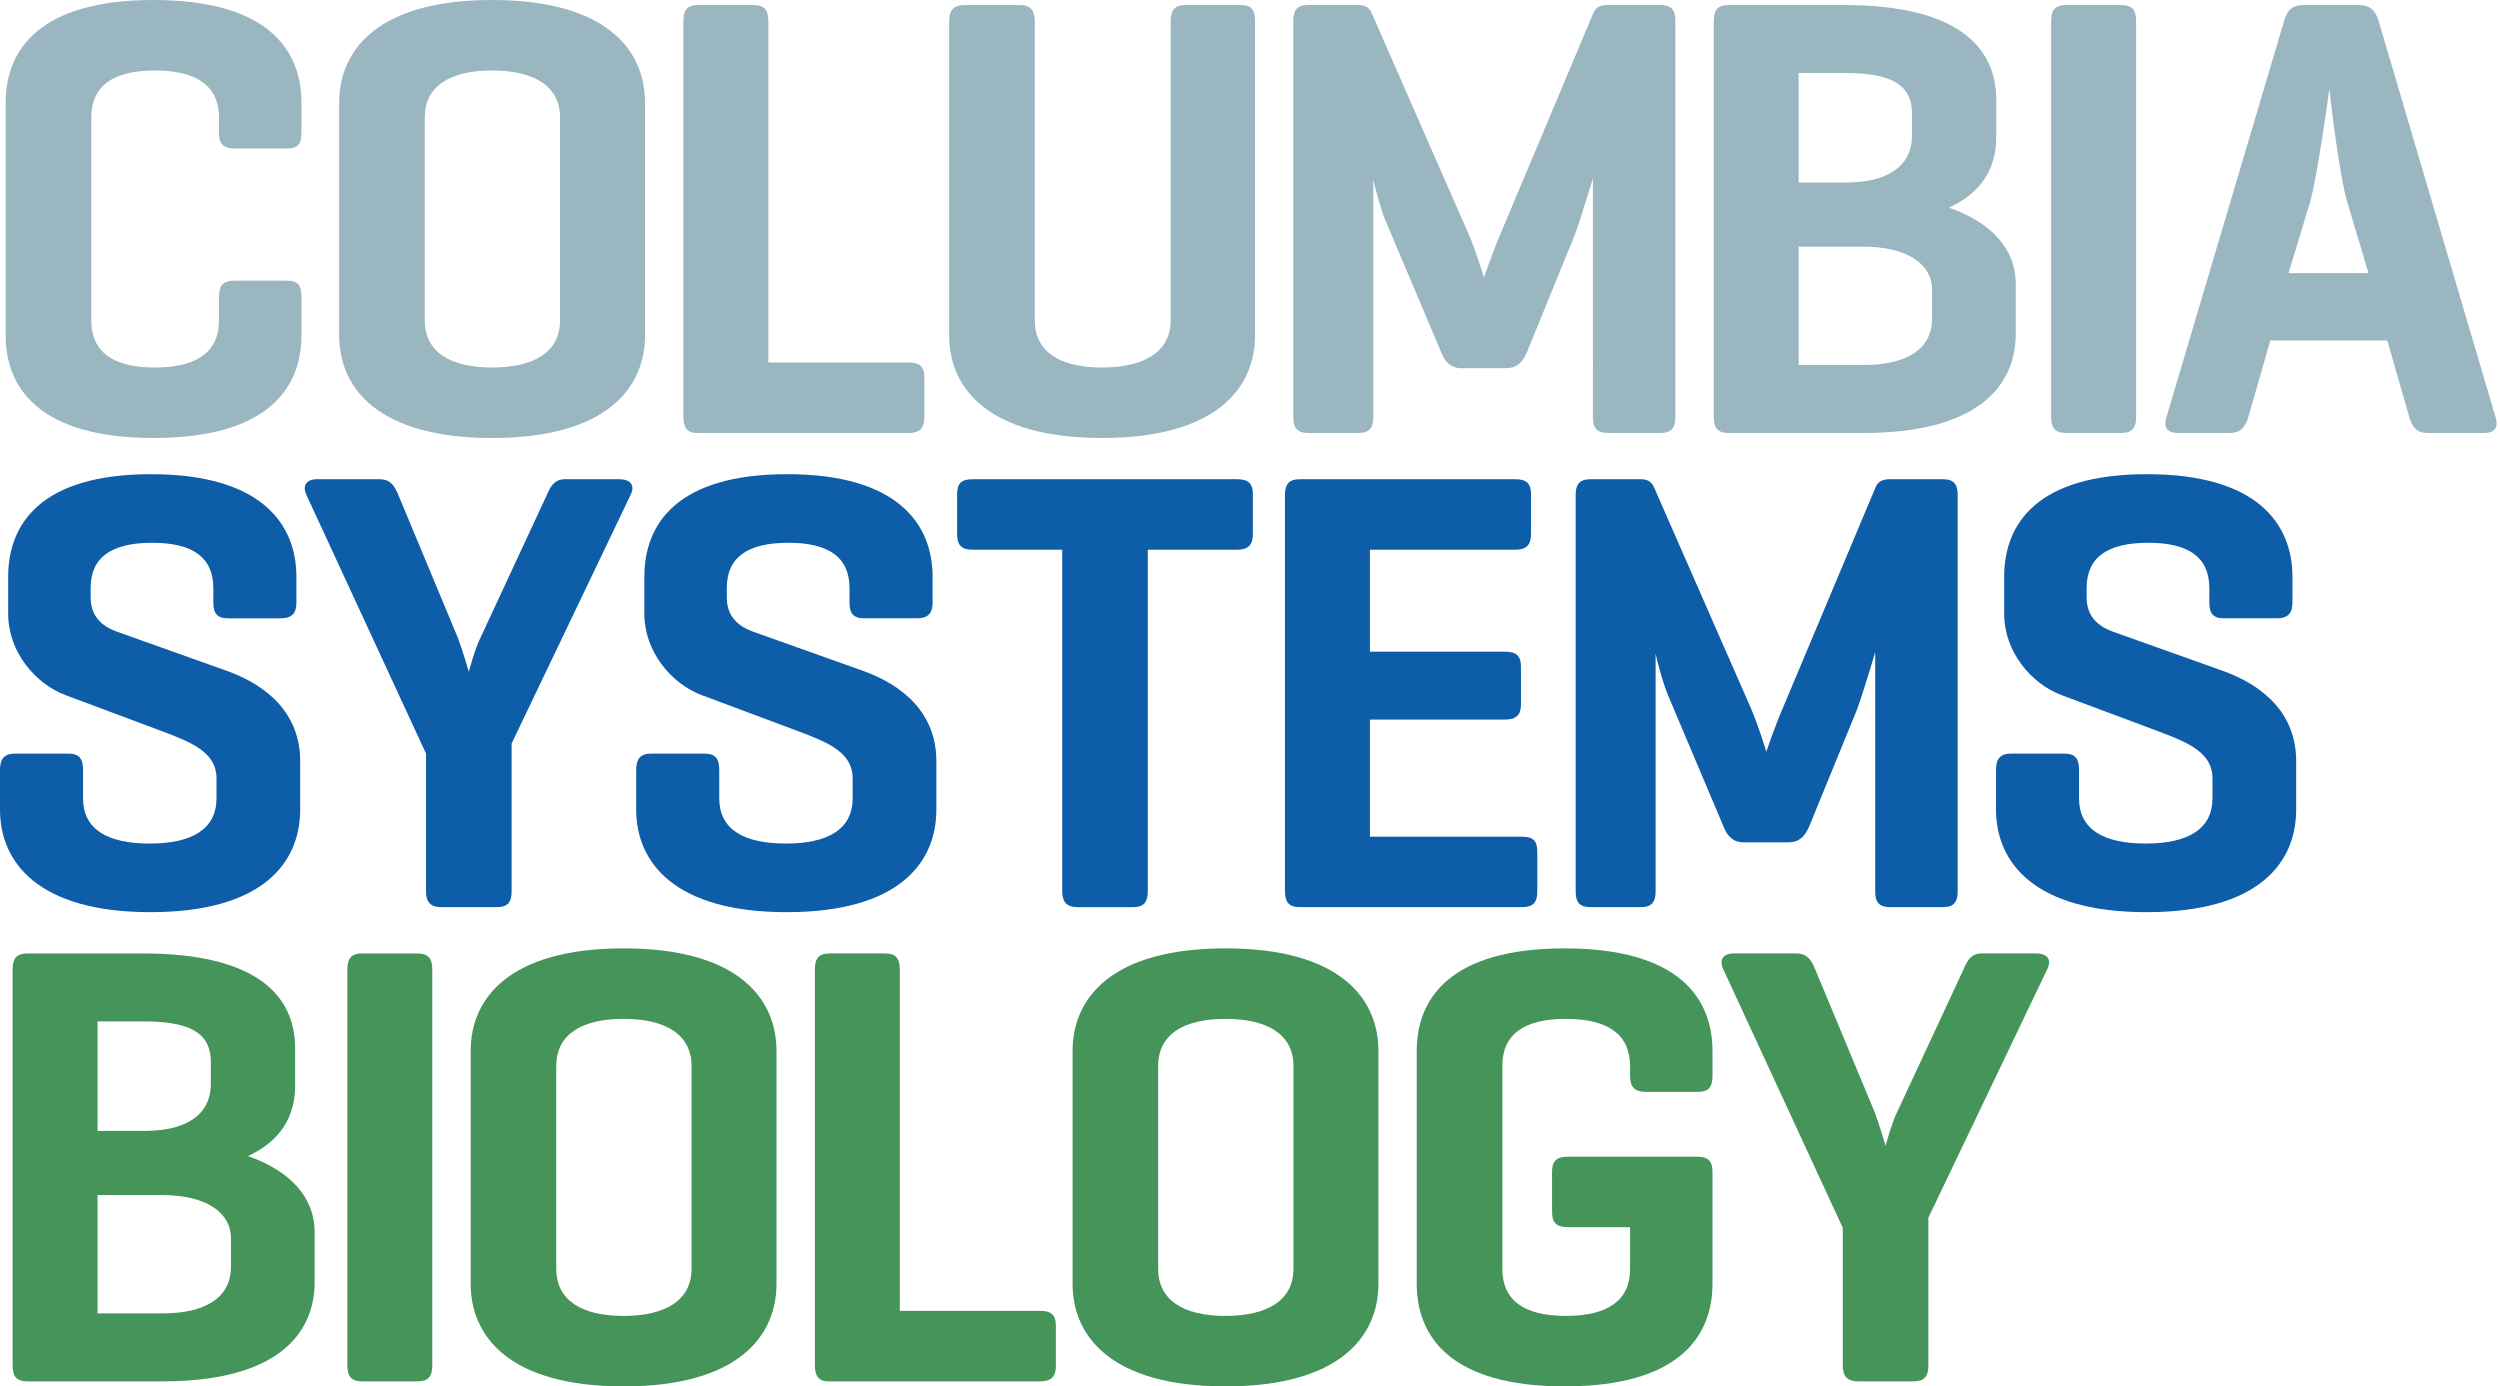 <?xml version="1.0" encoding="utf-8"?>
<!-- Generator: Adobe Illustrator 16.0.0, SVG Export Plug-In . SVG Version: 6.00 Build 0)  -->
<!DOCTYPE svg PUBLIC "-//W3C//DTD SVG 1.1//EN" "http://www.w3.org/Graphics/SVG/1.1/DTD/svg11.dtd">
<svg version="1.1" id="Layer_1" xmlns="http://www.w3.org/2000/svg" xmlns:xlink="http://www.w3.org/1999/xlink" x="0px" y="0px"
	 width="261.472px" height="145px" viewBox="0 0 261.472 145" enable-background="new 0 0 261.472 145" xml:space="preserve">
<g>
	<path fill="#9AB6C0" d="M31.528,35.082c0,5.527-3.554,10.726-15.467,10.726c-11.914,0-15.467-5.199-15.467-10.726V10.728
		C0.594,5.201,4.147,0,16.061,0c11.913,0,15.467,5.201,15.467,10.728v3.159c0,1.185-0.396,1.646-1.516,1.646h-5.462
		c-1.183,0-1.643-0.461-1.643-1.646v-1.579c0-3.291-2.306-4.936-6.714-4.936c-4.411,0-6.648,1.645-6.648,4.936V33.5
		c0,3.293,2.238,4.939,6.648,4.939c4.409,0,6.714-1.646,6.714-4.939V31c0-1.184,0.46-1.644,1.643-1.644h5.462
		c1.121,0,1.516,0.46,1.516,1.644V35.082z"/>
	<path fill="#9AB6C0" d="M35.473,10.728C35.473,5.201,39.554,0,51.467,0s15.994,5.201,15.994,10.728v24.354
		c0,5.527-4.081,10.726-15.994,10.726s-15.994-5.199-15.994-10.726V10.728z M58.576,12.308c0-3.291-2.699-4.936-7.109-4.936
		c-4.409,0-7.043,1.645-7.043,4.936V33.5c0,3.293,2.634,4.939,7.043,4.939c4.41,0,7.109-1.646,7.109-4.939V12.308z"/>
	<path fill="#9AB6C0" d="M80.359,37.912h14.676c1.119,0,1.646,0.396,1.646,1.579v4.147c0,1.185-0.527,1.646-1.646,1.646H72.854
		c-0.987,0-1.382-0.594-1.382-1.712V2.237c0-1.185,0.395-1.71,1.579-1.71h5.727c1.184,0,1.581,0.526,1.581,1.71V37.912z"/>
	<path fill="#9AB6C0" d="M108.224,33.5c0,3.293,2.632,4.939,7.042,4.939c4.408,0,7.174-1.646,7.174-4.939V2.237
		c0-1.185,0.396-1.71,1.579-1.71h5.727c1.184,0,1.515,0.526,1.515,1.71v32.845c0,5.527-4.083,10.726-15.995,10.726
		c-11.915,0-15.994-5.199-15.994-10.726V2.237c0-1.185,0.46-1.71,1.645-1.71h5.726c1.121,0,1.581,0.526,1.581,1.71V33.5z"/>
	<path fill="#9AB6C0" d="M175.222,43.638c0,1.117-0.394,1.646-1.582,1.646h-5.46c-1.185,0-1.578-0.529-1.578-1.646V18.629
		c-0.067,0.195-1.253,4.209-1.914,5.986l-4.998,12.245c-0.46,1.052-1.052,1.647-2.174,1.647h-4.669
		c-1.123,0-1.715-0.661-2.109-1.647l-5.594-13.23c-0.658-1.382-1.45-4.411-1.515-4.871v24.879c0,1.117-0.395,1.646-1.579,1.646
		h-5.199c-1.186,0-1.582-0.529-1.582-1.646V2.172c0-1.12,0.396-1.646,1.582-1.646h5.199c0.856,0,1.185,0.329,1.449,0.921
		l10.071,22.971c0.788,1.777,1.642,4.608,1.642,4.608s0.861-2.568,1.712-4.542l9.742-23.168c0.266-0.592,0.725-0.791,1.514-0.791
		h5.46c1.188,0,1.582,0.526,1.582,1.646V43.638z"/>
	<path fill="#9AB6C0" d="M180.813,45.285c-1.185,0-1.575-0.529-1.575-1.712V2.237c0-1.185,0.391-1.71,1.575-1.71h12.047
		c11.915,0,15.927,4.41,15.927,9.938v3.883c0,3.226-1.513,5.793-4.938,7.372c4.478,1.58,6.977,4.344,6.977,7.964v5.2
		c0,5.528-4.015,10.401-15.927,10.401H180.813z M188.117,7.635v11.453h4.938c4.21,0,6.914-1.58,6.914-4.938v-2.304
		c0-3.291-2.704-4.212-7.109-4.212H188.117z M188.117,25.8v12.375h6.781c4.412,0,7.179-1.581,7.179-4.871v-2.961
		c0-2.831-2.767-4.543-7.179-4.543H188.117z"/>
	<path fill="#9AB6C0" d="M223.414,43.573c0,1.183-0.396,1.712-1.575,1.712h-5.729c-1.185,0-1.582-0.529-1.582-1.712V2.237
		c0-1.185,0.397-1.71,1.582-1.71h5.729c1.179,0,1.575,0.526,1.575,1.71V43.573z"/>
	<path fill="#9AB6C0" d="M246.658,0.526c1.186,0,1.776,0.526,2.111,1.646l12.239,41.466c0.327,1.053-0.068,1.646-1.186,1.646H253.9
		c-1.123,0-1.583-0.594-1.91-1.646l-2.308-8.031h-12.233l-2.305,8.031c-0.329,1.053-0.795,1.646-1.974,1.646h-5.332
		c-1.191,0-1.581-0.594-1.255-1.646l12.315-41.466c0.321-1.12,0.851-1.646,2.036-1.646H246.658z M245.535,21.259
		c-0.85-2.699-1.839-11.124-1.902-11.979c-0.133,0.855-1.248,9.149-2.042,11.915l-2.236,7.37h8.361L245.535,21.259z"/>
	<path fill="#0D5DA8" d="M22.312,61.508c0-3.226-2.171-4.739-6.384-4.739c-4.277,0-6.449,1.514-6.449,4.739v0.986
		c0,2.305,1.644,3.161,2.695,3.554l11.454,4.082c4.476,1.578,7.767,4.606,7.767,9.475v5.07c0,5.531-3.885,10.727-15.664,10.727
		C4.015,95.402,0,90.207,0,84.676v-4.146c0-1.182,0.459-1.711,1.579-1.711h5.529c1.187,0,1.579,0.529,1.579,1.711v2.961
		c0,3.229,2.503,4.736,6.978,4.736c4.409,0,6.978-1.508,6.978-4.736v-2.104c0-2.699-2.633-3.754-5.595-4.873L6.844,72.699
		c-3.158-1.186-5.988-4.543-5.988-8.492v-3.883c0-5.531,3.421-10.729,14.941-10.729C27.315,49.595,31,54.792,31,60.324v2.698
		c0,1.119-0.46,1.646-1.645,1.646h-5.528c-1.119,0-1.515-0.526-1.515-1.646V61.508z"/>
	<path fill="#0D5DA8" d="M47.915,66.774c0.394,1.052,1.052,3.224,1.119,3.488c0.064-0.265,0.657-2.437,1.184-3.488l6.977-15.008
		c0.394-0.922,0.79-1.645,1.909-1.645h5.66c1.119,0,1.712,0.593,1.186,1.645l-12.441,26v15.467c0,1.121-0.394,1.646-1.581,1.646
		h-5.725c-1.183,0-1.646-0.525-1.646-1.646V78.818L32.05,51.766c-0.459-0.986,0-1.645,1.12-1.645h6.517
		c1.118,0,1.579,0.658,1.974,1.645L47.915,66.774z"/>
	<path fill="#0D5DA8" d="M88.85,61.508c0-3.226-2.171-4.739-6.384-4.739c-4.278,0-6.451,1.514-6.451,4.739v0.986
		c0,2.305,1.646,3.161,2.701,3.554l11.451,4.082c4.475,1.578,7.767,4.606,7.767,9.475v5.07c0,5.531-3.883,10.727-15.665,10.727
		c-11.714,0-15.731-5.195-15.731-10.727v-4.146c0-1.182,0.461-1.711,1.58-1.711h5.529c1.183,0,1.579,0.529,1.579,1.711v2.961
		c0,3.229,2.501,4.736,6.978,4.736c4.409,0,6.975-1.508,6.975-4.736v-2.104c0-2.699-2.632-3.754-5.593-4.873l-10.203-3.815
		c-3.161-1.186-5.99-4.543-5.99-8.492v-3.883c0-5.531,3.424-10.729,14.94-10.729c11.52,0,15.206,5.197,15.206,10.729v2.698
		c0,1.119-0.46,1.646-1.646,1.646h-5.527c-1.121,0-1.516-0.526-1.516-1.646V61.508z"/>
	<path fill="#0D5DA8" d="M129.392,50.122c1.12,0,1.645,0.394,1.645,1.581v4.145c0,1.186-0.524,1.646-1.645,1.646h-9.346v35.672
		c0,1.188-0.394,1.713-1.579,1.713h-5.726c-1.186,0-1.645-0.525-1.645-1.713V57.494h-9.346c-1.187,0-1.647-0.461-1.647-1.646v-4.145
		c0-1.188,0.46-1.581,1.647-1.581H129.392z"/>
	<path fill="#0D5DA8" d="M135.972,94.879c-1.182,0-1.58-0.525-1.58-1.713V51.833c0-1.187,0.398-1.712,1.58-1.712h22.513
		c1.117,0,1.642,0.394,1.642,1.581v4.145c0,1.186-0.524,1.646-1.642,1.646h-15.206v10.662h14.083c1.188,0,1.711,0.394,1.711,1.58
		v3.954c0,1.113-0.522,1.574-1.711,1.574h-14.083v12.242h15.86c1.188,0,1.645,0.396,1.645,1.582v4.145
		c0,1.188-0.456,1.646-1.645,1.646H135.972z"/>
	<path fill="#0D5DA8" d="M204.75,93.232c0,1.121-0.395,1.646-1.585,1.646h-5.454c-1.191,0-1.585-0.525-1.585-1.646v-25.01
		c-0.063,0.198-1.252,4.211-1.904,5.989l-5.008,12.242c-0.456,1.053-1.052,1.646-2.171,1.646h-4.673
		c-1.122,0-1.709-0.658-2.107-1.646l-5.591-13.232c-0.661-1.379-1.45-4.407-1.513-4.868v24.879c0,1.121-0.397,1.646-1.584,1.646
		h-5.197c-1.186,0-1.579-0.525-1.579-1.646V51.766c0-1.119,0.394-1.645,1.579-1.645h5.197c0.859,0,1.187,0.329,1.451,0.921
		l10.073,22.973c0.783,1.777,1.637,4.607,1.637,4.607s0.863-2.568,1.718-4.545l9.733-23.167c0.268-0.592,0.731-0.79,1.523-0.79
		h5.454c1.19,0,1.585,0.525,1.585,1.645V93.232z"/>
	<path fill="#0D5DA8" d="M231.071,61.508c0-3.226-2.167-4.739-6.377-4.739c-4.279,0-6.454,1.514-6.454,4.739v0.986
		c0,2.305,1.645,3.161,2.696,3.554l11.451,4.082c4.476,1.578,7.767,4.606,7.767,9.475v5.07c0,5.531-3.876,10.727-15.662,10.727
		c-11.716,0-15.73-5.195-15.73-10.727v-4.146c0-1.182,0.456-1.711,1.575-1.711h5.534c1.185,0,1.575,0.529,1.575,1.711v2.961
		c0,3.229,2.503,4.736,6.977,4.736c4.411,0,6.978-1.508,6.978-4.736v-2.104c0-2.699-2.635-3.754-5.591-4.873l-10.204-3.815
		c-3.16-1.186-5.99-4.543-5.99-8.492v-3.883c0-5.531,3.419-10.729,14.939-10.729c11.527,0,15.209,5.197,15.209,10.729v2.698
		c0,1.119-0.46,1.646-1.646,1.646h-5.533c-1.115,0-1.514-0.526-1.514-1.646V61.508z"/>
	<path fill="#459459" d="M2.896,144.477c-1.185,0-1.579-0.529-1.579-1.715v-41.334c0-1.184,0.394-1.709,1.579-1.709h12.043
		c11.916,0,15.929,4.41,15.929,9.938v3.883c0,3.225-1.514,5.791-4.937,7.369c4.478,1.582,6.978,4.346,6.978,7.967v5.199
		c0,5.527-4.016,10.402-15.928,10.402H2.896z M10.202,106.826v11.451h4.937c4.213,0,6.911-1.582,6.911-4.934v-2.307
		c0-3.291-2.697-4.211-7.11-4.211H10.202z M10.202,124.99v12.377h6.779c4.408,0,7.174-1.586,7.174-4.871v-2.963
		c0-2.83-2.766-4.543-7.174-4.543H10.202z"/>
	<path fill="#459459" d="M45.213,142.762c0,1.186-0.394,1.715-1.579,1.715h-5.727c-1.184,0-1.579-0.529-1.579-1.715v-41.334
		c0-1.184,0.395-1.709,1.579-1.709h5.727c1.185,0,1.579,0.525,1.579,1.709V142.762z"/>
	<path fill="#459459" d="M49.227,109.918c0-5.531,4.08-10.729,15.994-10.729c11.912,0,15.992,5.197,15.992,10.729v24.352
		c0,5.529-4.08,10.73-15.992,10.73c-11.915,0-15.994-5.201-15.994-10.73V109.918z M72.329,111.496c0-3.291-2.7-4.934-7.108-4.934
		c-4.412,0-7.044,1.643-7.044,4.934v21.195c0,3.293,2.633,4.938,7.044,4.938c4.408,0,7.108-1.645,7.108-4.938V111.496z"/>
	<path fill="#459459" d="M94.109,137.1h14.679c1.119,0,1.645,0.396,1.645,1.578v4.152c0,1.18-0.526,1.646-1.645,1.646H86.606
		c-0.987,0-1.382-0.596-1.382-1.715v-41.334c0-1.184,0.395-1.709,1.581-1.709h5.726c1.185,0,1.579,0.525,1.579,1.709V137.1z"/>
	<path fill="#459459" d="M112.178,109.918c0-5.531,4.082-10.729,15.995-10.729c11.914,0,15.995,5.197,15.995,10.729v24.352
		c0,5.529-4.081,10.73-15.995,10.73c-11.913,0-15.995-5.201-15.995-10.73V109.918z M135.282,111.496
		c0-3.291-2.698-4.934-7.109-4.934c-4.409,0-7.043,1.643-7.043,4.934v21.195c0,3.293,2.635,4.938,7.043,4.938
		c4.411,0,7.109-1.645,7.109-4.938V111.496z"/>
	<path fill="#459459" d="M177.462,120.975c1.124,0,1.645,0.396,1.645,1.582v11.713c0,5.529-3.55,10.73-15.461,10.73
		c-11.915,0-15.47-5.201-15.47-10.73v-24.352c0-5.531,3.555-10.729,15.47-10.729c11.911,0,15.461,5.197,15.461,10.729v2.633
		c0,1.119-0.39,1.646-1.512,1.646h-5.461c-1.182,0-1.646-0.527-1.646-1.646v-1.055c0-3.291-2.303-4.934-6.715-4.934
		c-4.408,0-6.646,1.643-6.646,4.934v21.195c0,3.293,2.237,4.938,6.646,4.938c4.412,0,6.715-1.645,6.715-4.873v-4.408h-6.449
		c-1.186,0-1.711-0.395-1.711-1.58v-4.211c0-1.186,0.525-1.582,1.711-1.582H177.462z"/>
	<path fill="#459459" d="M196.088,116.367c0.398,1.053,1.058,3.227,1.12,3.49c0.069-0.264,0.659-2.438,1.186-3.49l6.979-15.004
		c0.395-0.92,0.785-1.645,1.906-1.645h5.66c1.121,0,1.707,0.588,1.185,1.645l-12.44,25.996v15.471c0,1.117-0.392,1.646-1.576,1.646
		h-5.729c-1.185,0-1.646-0.529-1.646-1.646v-14.418l-12.504-27.049c-0.463-0.99,0-1.645,1.122-1.645h6.513
		c1.113,0,1.576,0.654,1.977,1.645L196.088,116.367z"/>
</g>
</svg>

